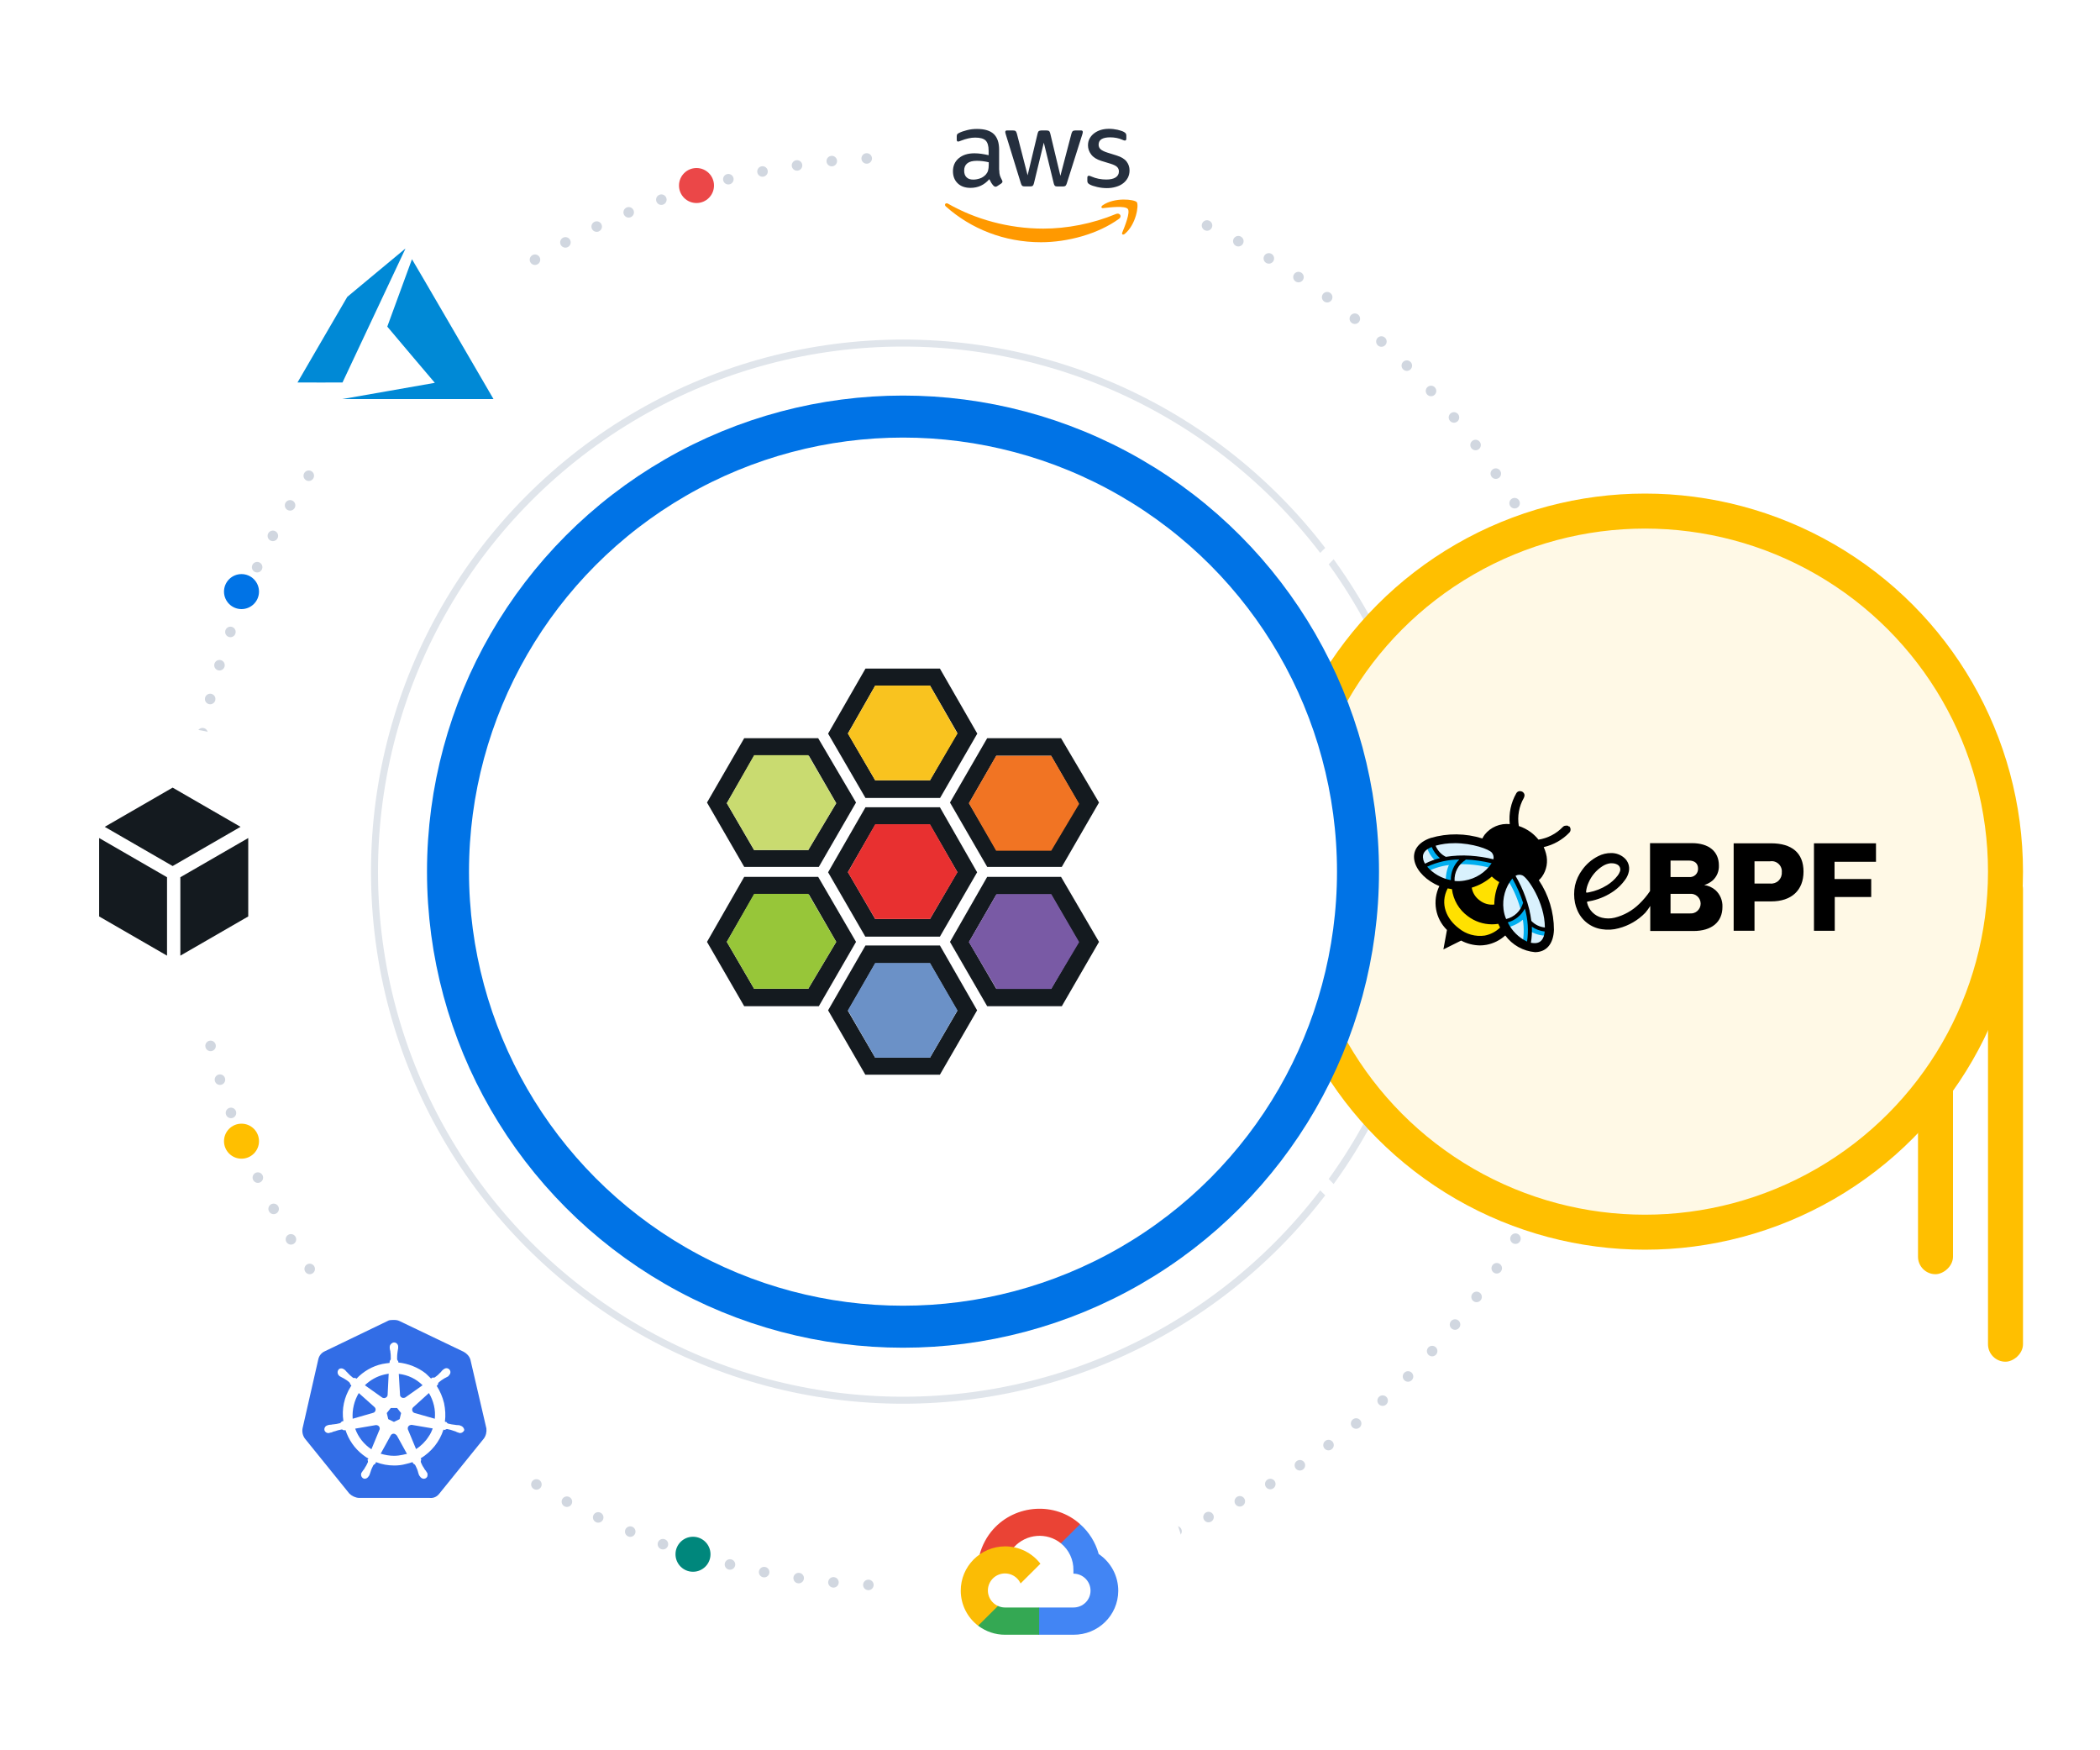 <svg width="600" height="500" viewBox="0 0 600 500" fill="none" xmlns="http://www.w3.org/2000/svg">
<circle cx="258" cy="249" r="151" stroke="#E0E5EB" stroke-width="2"/>
<circle cx="470" cy="249" r="128" stroke="white" stroke-width="4"/>
<rect x="578" y="249" width="140" height="10" rx="5" transform="rotate(90 578 249)" fill="#FFBF00"/>
<rect x="558" y="249" width="115" height="10" rx="5" transform="rotate(90 558 249)" fill="#FFBF00"/>
<circle cx="258" cy="249" r="204" stroke="#D1D7E0" stroke-width="3" stroke-linecap="round" stroke-linejoin="round" stroke-dasharray="0.01 10"/>
<circle cx="258" cy="249" r="180" stroke="white" stroke-width="4"/>
<circle cx="470" cy="249" r="103" fill="#FFF9E6" stroke="#FFBF00" stroke-width="10"/>
<path d="M490.11 254.259C489.209 253.49 488.107 252.994 486.934 252.829C487.828 252.558 488.656 252.103 489.364 251.494C489.95 250.952 490.41 250.289 490.712 249.55C491.014 248.811 491.15 248.015 491.111 247.218C491.111 243.244 488.252 240.859 483.409 240.859H471.437C471.437 240.859 471.437 243.498 471.437 245.103V254.545C470.546 255.878 469.513 257.109 468.356 258.217C466.407 260.13 463.985 261.491 461.338 262.159C460.143 262.446 458.897 262.446 457.701 262.159C456.671 261.91 455.73 261.38 454.982 260.628C454.233 259.876 453.707 258.932 453.462 257.899C453.367 257.629 453.462 257.597 453.684 257.534C453.906 257.47 454.542 257.391 454.97 257.28C457.177 256.768 459.263 255.834 461.115 254.53C462.345 253.662 463.418 252.592 464.291 251.366C464.833 250.659 465.207 249.839 465.387 248.966C465.542 248.239 465.494 247.483 465.247 246.782C465 246.081 464.565 245.462 463.989 244.992C462.98 244.144 461.703 243.682 460.385 243.689C459.064 243.67 457.76 243.982 456.59 244.595C454.788 245.506 453.235 246.843 452.064 248.489C451.074 249.819 450.371 251.34 450 252.956C449.667 254.603 449.667 256.3 450 257.947C450.133 258.59 450.33 259.219 450.588 259.823C451.167 261.309 452.132 262.613 453.382 263.602C454.633 264.591 456.123 265.229 457.701 265.45C459.29 265.706 460.916 265.614 462.465 265.18C465.365 264.432 468.003 262.898 470.087 260.745C470.606 260.135 471.079 259.487 471.5 258.806V261.619C471.5 263.717 471.5 265.959 471.5 265.959H483.838C489.062 265.959 492.127 263.399 492.127 259.076C492.165 258.174 492.005 257.275 491.656 256.442C491.307 255.609 490.78 254.864 490.11 254.259ZM453.176 254.625C453.273 253.79 453.498 252.975 453.843 252.209C454.666 250.247 456.068 248.584 457.86 247.44C458.523 247.01 459.27 246.728 460.052 246.614H460.623C461.12 246.617 461.61 246.736 462.052 246.963C462.417 247.142 462.7 247.455 462.842 247.836C462.984 248.218 462.974 248.639 462.814 249.014C462.665 249.414 462.456 249.789 462.195 250.126C461.353 251.22 460.32 252.152 459.146 252.876C457.581 253.859 455.848 254.544 454.033 254.895L453.478 254.991C453.208 254.991 453.144 254.991 453.176 254.673V254.625ZM477.296 245.835H482.52C484.235 245.835 485.156 246.677 485.156 248.14C485.17 248.474 485.111 248.807 484.984 249.116C484.857 249.425 484.665 249.703 484.42 249.931C484.176 250.159 483.885 250.331 483.568 250.436C483.251 250.541 482.916 250.577 482.584 250.54H477.296V245.835ZM482.822 260.936H477.296V255.34H482.79C483.182 255.298 483.579 255.34 483.954 255.461C484.329 255.583 484.674 255.782 484.967 256.046C485.261 256.309 485.495 256.632 485.655 256.993C485.816 257.353 485.899 257.743 485.899 258.138C485.899 258.533 485.816 258.923 485.655 259.283C485.495 259.644 485.261 259.966 484.967 260.23C484.674 260.494 484.329 260.693 483.954 260.815C483.579 260.936 483.182 260.977 482.79 260.936H482.822Z" fill="black"/>
<path d="M506.05 240.908H495.332C495.332 240.908 495.332 243.579 495.332 245.2V261.445C495.332 263.21 495.332 265.896 495.332 265.896H501.287V257.503H506.05C511.862 257.503 515.292 254.324 515.292 248.983C515.292 243.642 511.925 240.908 506.05 240.908ZM505.749 252.401H501.287V246.043H505.749C506.188 245.974 506.638 246.008 507.062 246.141C507.487 246.274 507.875 246.504 508.197 246.811C508.519 247.118 508.767 247.495 508.92 247.913C509.074 248.331 509.13 248.779 509.083 249.222C509.109 249.66 509.039 250.098 508.878 250.506C508.717 250.914 508.469 251.282 508.152 251.585C507.835 251.888 507.455 252.117 507.04 252.258C506.625 252.399 506.184 252.448 505.749 252.401Z" fill="black"/>
<path d="M530.98 246.186H535.998V240.908H518.277V265.896H524.216V256.247H534.633V251.113H524.153V246.186H530.98Z" fill="black"/>
<path d="M430.016 265.407C428.882 263.334 428.272 261.014 428.239 258.651C428.206 256.288 428.75 253.952 429.825 251.848L428.348 249.797L425.967 248.971C424.252 250.597 422.167 251.779 419.892 252.413C417.617 253.048 415.221 253.116 412.914 252.611C410.755 258.174 410.691 261.401 415.582 266.917C422.203 270.017 425.268 269.031 430.016 265.407Z" fill="#FFE100"/>
<path d="M427.207 242.796C425.619 240.794 416.314 238.028 409.089 240.539C399.641 243.718 409.28 254.48 418.728 252.715C424.746 251.587 429.922 246.246 427.207 242.796Z" fill="#D9F1FD"/>
<path d="M416.655 245.154L416.258 244.455C415.898 244.665 415.572 244.927 415.289 245.234C414.352 245.313 413.419 245.44 412.495 245.615V245.457C411.688 245.015 410.979 244.414 410.411 243.69C409.843 242.966 409.428 242.134 409.192 241.244L408.382 241.451L407.556 241.673C408.043 243.399 409.013 244.949 410.351 246.14C408.825 246.586 407.359 247.216 405.984 248.016L406.842 249.494C409.035 248.23 411.46 247.42 413.971 247.11C413.176 248.916 412.911 250.912 413.209 252.864L414.892 252.673C414.527 250.672 414.942 248.607 416.052 246.903C419.445 246.731 422.844 247.106 426.119 248.016L426.627 246.426C423.371 245.499 419.991 245.081 416.607 245.186L416.655 245.154Z" fill="#00AEEF"/>
<path d="M435.401 248.922C437.767 249.876 442.96 258.062 442.658 265.692C442.277 275.659 429.256 269.443 428.288 259.874C427.668 253.77 431.32 247.285 435.401 248.922Z" fill="#D9F1FD"/>
<path d="M442.06 267.438V265.754C441.14 265.777 440.225 265.613 439.371 265.272C438.517 264.93 437.741 264.418 437.09 263.767L436.947 263.862C436.865 262.922 436.727 261.988 436.534 261.064C436.739 260.703 436.899 260.319 437.011 259.92L436.233 259.729C435.378 256.452 434.023 253.326 432.215 250.462L430.802 251.4C432.595 254.292 433.914 257.453 434.708 260.762C433.386 262.307 431.522 263.286 429.5 263.496L429.786 265.086C431.748 264.831 433.595 264.014 435.105 262.733C435.505 265.233 435.414 267.787 434.835 270.252L436.423 270.665C436.808 269.105 436.999 267.504 436.995 265.897C438.475 266.824 440.187 267.315 441.933 267.311L442.06 267.438Z" fill="#00AEEF"/>
<path d="M448.302 236.139C448.184 236.023 448.044 235.931 447.889 235.869C447.728 235.831 447.559 235.831 447.397 235.869C447.229 235.87 447.062 235.902 446.905 235.965C446.754 236.03 446.618 236.128 446.508 236.251C444.65 238.179 442.213 239.446 439.569 239.859C438.938 239.073 438.213 238.369 437.409 237.761C436.358 236.983 435.189 236.377 433.948 235.965C433.486 233.197 433.996 230.354 435.393 227.921C435.467 227.77 435.52 227.61 435.552 227.445C435.584 227.282 435.584 227.114 435.552 226.952C435.514 226.788 435.437 226.635 435.329 226.507C435.23 226.367 435.099 226.253 434.948 226.173C434.801 226.092 434.639 226.043 434.472 226.03C434.31 225.99 434.141 225.99 433.98 226.03C433.818 226.072 433.666 226.148 433.535 226.252C433.404 226.356 433.296 226.486 433.217 226.634C431.692 229.296 431.042 232.371 431.36 235.424C430.01 235.283 428.646 235.484 427.395 236.009C426.143 236.534 425.044 237.366 424.198 238.428C423.946 238.775 423.723 239.142 423.531 239.525C418.727 238.012 413.581 237.962 408.748 239.382C405.112 240.622 403.397 243.165 404.191 246.185C404.905 248.951 407.684 251.669 411.241 253.132C410.245 255.184 409.919 257.498 410.309 259.746C410.7 261.994 411.787 264.062 413.416 265.658L412.4 271.221L417.466 268.694C419.124 269.579 420.97 270.053 422.848 270.077C423.477 270.074 424.104 270.016 424.722 269.902C426.718 269.525 428.571 268.6 430.073 267.231C431.07 268.581 432.341 269.704 433.802 270.526C435.264 271.348 436.883 271.85 438.553 272H438.743C441.919 271.905 443.84 269.552 443.983 265.642C443.985 260.586 442.481 255.644 439.664 251.447C439.979 251.162 440.266 250.848 440.522 250.509C441.209 249.555 441.673 248.458 441.88 247.299C442.086 246.141 442.029 244.95 441.713 243.817C441.55 243.19 441.332 242.578 441.062 241.989C443.853 241.357 446.398 239.92 448.382 237.856C448.498 237.736 448.589 237.594 448.649 237.439C448.709 237.283 448.737 237.117 448.731 236.95C448.731 236.781 448.697 236.614 448.631 236.459C448.566 236.303 448.47 236.162 448.35 236.044L448.302 236.139ZM432.106 250.954C433.362 253.159 434.389 255.486 435.17 257.901C434.849 259.036 434.231 260.064 433.379 260.88C432.528 261.696 431.474 262.27 430.327 262.542C429.946 261.656 429.695 260.719 429.581 259.76C429.383 258.198 429.505 256.611 429.939 255.097C430.373 253.583 431.11 252.174 432.106 250.954ZM428.343 252.035C427.425 254.029 426.949 256.198 426.945 258.393C425.452 258.571 423.95 258.148 422.769 257.217C422.169 256.791 421.659 256.25 421.269 255.625C420.879 255 420.617 254.304 420.498 253.577C422.615 252.942 424.57 251.858 426.231 250.398C426.871 251.007 427.58 251.541 428.343 251.987V252.035ZM418.688 245.534C421.215 245.642 423.726 245.999 426.183 246.599C425.304 247.905 424.167 249.017 422.843 249.867C421.518 250.717 420.034 251.287 418.482 251.542C417.529 251.72 416.556 251.762 415.592 251.669C415.524 250.471 415.783 249.277 416.343 248.215C416.902 247.154 417.741 246.265 418.768 245.645L418.688 245.534ZM415.512 240.86C420.705 240.86 425.484 242.593 426.262 243.594C426.471 243.855 426.617 244.159 426.691 244.485C426.77 244.808 426.77 245.146 426.691 245.47C424.528 244.941 422.323 244.6 420.101 244.453C417.763 244.296 415.414 244.403 413.099 244.771C411.77 244.103 410.731 242.972 410.177 241.592C411.923 241.1 413.73 240.86 415.544 240.876L415.512 240.86ZM406.652 245.502C406.239 243.912 407.065 242.752 409.066 241.957C409.578 243.193 410.385 244.285 411.416 245.136C409.934 245.496 408.501 246.029 407.144 246.726C406.928 246.369 406.763 245.984 406.652 245.581V245.502ZM407.795 247.568C410.664 246.244 413.783 245.55 416.942 245.534C416.155 246.297 415.534 247.215 415.118 248.23C414.703 249.245 414.502 250.335 414.528 251.431C411.9 250.937 409.514 249.578 407.748 247.568H407.795ZM424.23 267.263C422.915 267.454 421.574 267.367 420.294 267.009C419.014 266.65 417.824 266.028 416.799 265.181C413.385 262.622 411.289 258.25 413.623 253.784C414.02 253.879 414.433 253.943 414.846 254.006C415.032 255.533 415.53 257.005 416.308 258.332C417.087 259.658 418.129 260.81 419.371 261.716C421.362 263.23 423.793 264.051 426.294 264.052C426.89 264.052 427.485 264.004 428.073 263.909C428.231 264.275 428.406 264.624 428.597 264.974C427.391 266.15 425.867 266.946 424.214 267.263H424.23ZM436.298 268.98C433.892 267.831 431.949 265.897 430.788 263.496C431.828 263.206 432.798 262.707 433.639 262.029C434.48 261.352 435.174 260.509 435.679 259.554C436.558 262.637 436.769 265.872 436.298 269.043V268.98ZM438.616 269.425C438.206 269.428 437.796 269.391 437.394 269.314C437.658 267.803 437.748 266.267 437.663 264.736C438.764 265.481 440.027 265.95 441.347 266.103C441.141 268.249 440.22 269.377 438.616 269.425ZM441.395 264.958C439.918 264.815 438.542 264.144 437.521 263.067C437.223 260.731 436.658 258.438 435.837 256.232C435.08 254.136 434.134 252.115 433.011 250.191C433.299 250.021 433.622 249.92 433.955 249.895C434.288 249.87 434.623 249.923 434.932 250.048C436.52 250.684 441.379 257.853 441.395 264.958Z" fill="black"/>
<circle cx="258" cy="249" r="130" fill="white" stroke="#0073E6" stroke-width="12"/>
<path d="M268.55 230.614H247.279L236.598 249.187L247.23 267.569H268.546L279.179 249.187L268.55 230.614ZM265.712 262.529H250.058L242.263 249.137L250.064 235.605H265.719L273.52 249.137L265.712 262.529Z" fill="#141A1F"/>
<path d="M242.258 249.182L250.059 262.528H265.714L273.564 249.182L265.714 235.463H250.059L242.258 249.182Z" fill="#E83030"/>
<path d="M268.55 270.095H247.279L236.598 288.618L247.23 307H268.546L279.179 288.618L268.55 270.095ZM265.712 302.151H250.058L242.263 288.759L250.064 275.226H265.719L273.52 288.759L265.712 302.151Z" fill="#141A1F"/>
<path d="M242.258 288.613L250.059 302.146H265.714L273.564 288.613L265.714 275.08H250.059L242.258 288.613Z" fill="#6B91C7"/>
<path d="M268.55 191H247.279L236.598 209.572L247.279 227.955H268.595L279.228 209.572L268.55 191ZM265.712 222.915H250.058L242.263 209.523L250.064 195.853H265.719L273.52 209.386L265.712 222.915Z" fill="#141A1F"/>
<path d="M242.258 209.571L250.059 222.917H265.714L273.564 209.571L265.714 195.852H250.059L242.258 209.571Z" fill="#F9C31F"/>
<path d="M303.155 250.493H282.054L271.422 269.066L282.054 287.448H303.371L314.003 269.066L303.155 250.493ZM300.318 282.487H284.663L276.862 269.095L284.663 255.562H300.318L308.119 269.095L300.318 282.487Z" fill="#141A1F"/>
<path d="M276.824 269.126L284.738 282.518H300.349L308.34 269.126L300.349 255.406H284.738L276.824 269.126Z" fill="#795AA5"/>
<path d="M303.155 210.876H282.054L271.422 229.258L282.054 247.641H303.371L314.003 229.258L303.155 210.876ZM300.318 242.837H284.663L276.862 229.445L284.663 215.912H300.318L308.119 229.445L300.318 242.837Z" fill="#141A1F"/>
<path d="M276.824 229.456L284.612 243.028H300.35L308.34 229.637L300.35 215.917L284.612 215.917L276.824 229.456Z" fill="#F17423"/>
<path d="M233.766 250.493H212.632L202 269.066L212.632 287.448H233.949L244.581 269.066L233.766 250.493ZM230.929 282.457H215.463L207.662 269.066L215.463 255.533H231.118L238.919 269.066L230.929 282.457Z" fill="#141A1F"/>
<path d="M207.664 269.06L215.465 282.452H230.931L238.921 269.06L230.931 255.341H215.465L207.664 269.06Z" fill="#97C639"/>
<path d="M233.766 210.876H212.632L202 229.258L212.632 247.641H233.949L244.581 229.258L233.766 210.876ZM230.929 242.84H215.463L207.662 229.448L215.463 215.916H231.118L238.919 229.448L230.929 242.84Z" fill="#141A1F"/>
<path d="M207.664 229.443L215.465 242.835H230.931L238.921 229.443L230.931 215.724H215.465L207.664 229.443Z" fill="#C9DB70"/>
<g filter="url(#filter0_d_3200_10047)">
<circle cx="297" cy="49" r="42" fill="white"/>
</g>
<path d="M285.499 48.567C285.499 49.234 285.572 49.774 285.7 50.171C285.847 50.567 286.03 51 286.286 51.468C286.377 51.612 286.414 51.757 286.414 51.883C286.414 52.063 286.304 52.243 286.066 52.423L284.914 53.18C284.749 53.288 284.585 53.342 284.438 53.342C284.255 53.342 284.072 53.252 283.889 53.09C283.633 52.82 283.414 52.532 283.231 52.243C283.048 51.937 282.865 51.594 282.664 51.18C281.237 52.838 279.444 53.667 277.286 53.667C275.749 53.667 274.523 53.234 273.627 52.369C272.731 51.504 272.273 50.351 272.273 48.909C272.273 47.378 272.822 46.134 273.938 45.197C275.054 44.26 276.536 43.792 278.42 43.792C279.042 43.792 279.682 43.846 280.359 43.936C281.036 44.026 281.731 44.17 282.463 44.332V43.017C282.463 41.647 282.17 40.692 281.603 40.134C281.017 39.575 280.03 39.305 278.621 39.305C277.981 39.305 277.322 39.377 276.645 39.539C275.969 39.701 275.31 39.899 274.67 40.152C274.377 40.278 274.158 40.35 274.03 40.386C273.901 40.422 273.81 40.44 273.737 40.44C273.481 40.44 273.353 40.26 273.353 39.881V38.998C273.353 38.71 273.389 38.494 273.481 38.368C273.572 38.241 273.737 38.115 273.993 37.989C274.633 37.665 275.402 37.395 276.298 37.178C277.194 36.944 278.145 36.836 279.152 36.836C281.328 36.836 282.92 37.322 283.944 38.295C284.95 39.269 285.463 40.746 285.463 42.728V48.567H285.499ZM278.072 51.306C278.676 51.306 279.298 51.198 279.956 50.982C280.615 50.766 281.2 50.369 281.694 49.828C281.987 49.486 282.206 49.108 282.316 48.675C282.426 48.243 282.499 47.72 282.499 47.107V46.351C281.969 46.224 281.402 46.116 280.816 46.044C280.231 45.972 279.664 45.936 279.097 45.936C277.871 45.936 276.975 46.17 276.371 46.657C275.767 47.144 275.475 47.828 275.475 48.729C275.475 49.576 275.694 50.207 276.152 50.639C276.591 51.09 277.231 51.306 278.072 51.306ZM292.761 53.252C292.432 53.252 292.213 53.198 292.066 53.072C291.92 52.964 291.792 52.712 291.682 52.369L287.383 38.44C287.274 38.079 287.219 37.845 287.219 37.719C287.219 37.431 287.365 37.268 287.658 37.268H289.45C289.798 37.268 290.036 37.322 290.164 37.449C290.31 37.557 290.42 37.809 290.53 38.151L293.603 50.081L296.457 38.151C296.548 37.791 296.658 37.557 296.804 37.449C296.95 37.34 297.207 37.268 297.536 37.268H298.999C299.347 37.268 299.585 37.322 299.731 37.449C299.877 37.557 300.005 37.809 300.079 38.151L302.969 50.225L306.133 38.151C306.243 37.791 306.371 37.557 306.499 37.449C306.646 37.34 306.883 37.268 307.213 37.268H308.914C309.207 37.268 309.371 37.413 309.371 37.719C309.371 37.809 309.353 37.899 309.335 38.007C309.316 38.115 309.28 38.259 309.207 38.458L304.798 52.387C304.688 52.748 304.56 52.982 304.414 53.09C304.268 53.198 304.03 53.27 303.719 53.27H302.146C301.798 53.27 301.56 53.216 301.414 53.09C301.268 52.964 301.14 52.73 301.066 52.369L298.231 40.746L295.414 52.351C295.322 52.712 295.213 52.946 295.066 53.072C294.92 53.198 294.664 53.252 294.335 53.252H292.761ZM316.268 53.739C315.316 53.739 314.365 53.631 313.451 53.414C312.536 53.198 311.823 52.964 311.347 52.694C311.054 52.532 310.853 52.351 310.78 52.189C310.707 52.027 310.67 51.847 310.67 51.685V50.766C310.67 50.387 310.816 50.207 311.091 50.207C311.201 50.207 311.31 50.225 311.42 50.261C311.53 50.297 311.694 50.369 311.877 50.441C312.499 50.712 313.176 50.928 313.89 51.072C314.621 51.216 315.335 51.288 316.066 51.288C317.219 51.288 318.115 51.09 318.737 50.693C319.359 50.297 319.688 49.72 319.688 48.981C319.688 48.477 319.524 48.062 319.195 47.72C318.865 47.378 318.243 47.071 317.347 46.783L314.694 45.972C313.359 45.558 312.371 44.945 311.768 44.134C311.164 43.341 310.853 42.458 310.853 41.521C310.853 40.764 311.018 40.097 311.347 39.521C311.676 38.944 312.115 38.44 312.664 38.043C313.213 37.629 313.835 37.322 314.566 37.106C315.298 36.89 316.066 36.8 316.871 36.8C317.274 36.8 317.695 36.818 318.097 36.872C318.518 36.926 318.902 36.998 319.286 37.07C319.652 37.16 319.999 37.25 320.329 37.358C320.658 37.467 320.914 37.575 321.097 37.683C321.353 37.827 321.536 37.971 321.646 38.133C321.756 38.278 321.81 38.476 321.81 38.728V39.575C321.81 39.953 321.664 40.152 321.39 40.152C321.243 40.152 321.006 40.08 320.695 39.935C319.652 39.467 318.481 39.233 317.182 39.233C316.14 39.233 315.316 39.395 314.749 39.737C314.182 40.08 313.89 40.602 313.89 41.341C313.89 41.846 314.073 42.278 314.438 42.62C314.804 42.963 315.481 43.305 316.451 43.611L319.048 44.422C320.365 44.837 321.316 45.413 321.884 46.152C322.451 46.891 322.725 47.738 322.725 48.675C322.725 49.45 322.56 50.153 322.249 50.766C321.92 51.378 321.481 51.919 320.914 52.351C320.347 52.802 319.67 53.126 318.884 53.361C318.06 53.613 317.201 53.739 316.268 53.739Z" fill="#252F3E"/>
<path fill-rule="evenodd" clip-rule="evenodd" d="M319.726 62.496C313.707 66.876 304.963 69.2 297.445 69.2C286.908 69.2 277.414 65.362 270.244 58.983C269.677 58.478 270.189 57.793 270.866 58.19C278.622 62.623 288.189 65.308 298.085 65.308C304.762 65.308 312.098 63.938 318.848 61.127C319.854 60.676 320.714 61.776 319.726 62.496Z" fill="#FF9900"/>
<path fill-rule="evenodd" clip-rule="evenodd" d="M322.231 59.689C321.462 58.716 317.145 59.221 315.188 59.455C314.602 59.527 314.511 59.023 315.041 58.644C318.48 56.266 324.133 56.95 324.791 57.743C325.45 58.554 324.609 64.122 321.389 66.789C320.895 67.204 320.42 66.988 320.639 66.447C321.371 64.663 322.999 60.644 322.231 59.689Z" fill="#FF9900"/>
<g filter="url(#filter1_d_3200_10047)">
<circle cx="297" cy="449" r="42" fill="white"/>
</g>
<path d="M304.431 440.939L308.343 437.046L308.603 435.407C301.475 428.957 290.144 429.689 283.718 436.933C281.933 438.946 280.608 441.454 279.902 444.045L281.303 443.848L289.127 442.564L289.731 441.95C293.211 438.146 299.095 437.635 303.113 440.871L304.431 440.939Z" fill="#EA4335"/>
<path d="M313.912 443.928C313.013 440.633 311.167 437.671 308.6 435.405L303.11 440.869C305.428 442.754 306.749 445.593 306.692 448.572V449.542C309.391 449.542 311.579 451.718 311.579 454.404C311.579 457.089 309.391 459.212 306.692 459.212H296.906L295.945 460.25V466.082L296.906 466.997H306.692C313.712 467.051 319.446 461.488 319.501 454.503C319.534 450.269 317.436 446.3 313.912 443.928Z" fill="#4285F4"/>
<path d="M287.133 466.995H296.905V459.21H287.133C286.437 459.21 285.763 459.061 285.129 458.773L283.743 459.197L279.804 463.089L279.461 464.414C281.67 466.074 284.365 467.007 287.133 466.995Z" fill="#34A853"/>
<path d="M287.133 441.747C280.114 441.789 274.458 447.485 274.5 454.469C274.524 458.37 276.354 462.041 279.461 464.419L285.13 458.778C282.67 457.673 281.577 454.793 282.689 452.345C283.8 449.898 286.694 448.811 289.153 449.916C290.237 450.403 291.104 451.267 291.594 452.345L297.262 446.705C294.851 443.567 291.103 441.733 287.133 441.747Z" fill="#FBBC05"/>
<g filter="url(#filter2_d_3200_10047)">
<circle cx="113" cy="95" r="42" fill="white"/>
</g>
<path d="M110.907 111.704C118.102 110.444 124.044 109.401 124.112 109.387L124.236 109.361L117.444 101.351C113.708 96.946 110.651 93.324 110.651 93.303C110.651 93.264 117.665 74.117 117.705 74.048C117.718 74.026 122.491 82.195 129.275 93.852C135.626 104.765 140.863 113.762 140.912 113.847L141 114L119.413 113.997L97.826 113.994L110.907 111.704ZM85 109.261C85 109.25 88.201 103.742 92.112 97.021L99.225 84.802L107.514 77.906C112.072 74.114 115.815 71.006 115.83 71C115.845 70.995 115.785 71.144 115.696 71.333C115.608 71.521 111.558 80.133 106.696 90.471L97.856 109.266L91.428 109.274C87.893 109.278 85 109.272 85 109.261Z" fill="#0089D6"/>
<g filter="url(#filter3_d_3200_10047)">
<circle cx="50" cy="249" r="42" fill="white"/>
</g>
<path fill-rule="evenodd" clip-rule="evenodd" d="M49.325 225L68.724 236.2L49.325 247.4L29.926 236.2L49.325 225ZM51.528 250.6L70.927 239.4V261.8L51.528 273L51.528 250.6ZM28.324 239.4L47.723 250.6L47.723 273L28.324 261.8L28.324 239.4Z" fill="#141A1F"/>
<g filter="url(#filter4_d_3200_10047)">
<circle cx="113" cy="403" r="42" fill="white"/>
</g>
<path d="M134.395 388.382C134.095 387.419 133.373 386.637 132.47 386.156L114.119 377.371C113.637 377.13 113.096 377.07 112.615 377.07C112.133 377.07 111.592 377.07 111.11 377.191L92.759 386.035C91.857 386.457 91.195 387.239 90.954 388.262L86.441 408.057C86.261 409.08 86.502 410.103 87.103 410.945L99.799 426.649C100.521 427.371 101.544 427.852 102.566 427.912H122.783C123.866 428.033 124.889 427.551 125.551 426.649L138.246 410.945C138.848 410.103 139.089 409.08 138.968 408.057L134.395 388.382Z" fill="#326DE6"/>
<path d="M131.569 407.274C131.509 407.274 131.448 407.274 131.448 407.214C131.448 407.154 131.328 407.154 131.208 407.154C130.967 407.094 130.726 407.094 130.486 407.094C130.365 407.094 130.245 407.094 130.125 407.033H130.065C129.403 406.973 128.681 406.853 128.019 406.672C127.838 406.612 127.658 406.432 127.598 406.251C127.658 406.251 127.598 406.251 127.598 406.251L127.116 406.131C127.357 404.386 127.237 402.581 126.876 400.836C126.454 399.091 125.732 397.406 124.77 395.902L125.131 395.541V395.481C125.131 395.301 125.191 395.06 125.311 394.94C125.853 394.458 126.394 394.097 126.996 393.736C127.116 393.676 127.237 393.616 127.357 393.556C127.598 393.435 127.778 393.315 128.019 393.195C128.079 393.135 128.139 393.135 128.199 393.074C128.26 393.014 128.199 393.014 128.199 392.954C128.741 392.533 128.861 391.811 128.44 391.269C128.26 391.029 127.899 390.848 127.598 390.848C127.297 390.848 126.996 390.968 126.755 391.149L126.695 391.209C126.635 391.269 126.575 391.329 126.515 391.329C126.334 391.51 126.154 391.69 126.033 391.871C125.973 391.991 125.853 392.051 125.793 392.112C125.371 392.593 124.83 393.074 124.288 393.435C124.168 393.496 124.048 393.556 123.927 393.556C123.867 393.556 123.747 393.556 123.687 393.496H123.627L123.145 393.796C122.664 393.315 122.122 392.834 121.641 392.352C119.415 390.607 116.647 389.524 113.819 389.224L113.759 388.742V388.802C113.579 388.682 113.518 388.502 113.458 388.321C113.458 387.659 113.458 386.997 113.579 386.275V386.215C113.579 386.095 113.639 385.975 113.639 385.854C113.699 385.614 113.699 385.373 113.759 385.132V384.771C113.819 384.169 113.338 383.568 112.736 383.508C112.375 383.447 112.014 383.628 111.713 383.929C111.473 384.169 111.352 384.47 111.352 384.771V385.072C111.352 385.313 111.412 385.553 111.473 385.794C111.533 385.914 111.533 386.035 111.533 386.155V386.215C111.653 386.877 111.653 387.539 111.653 388.261C111.593 388.441 111.533 388.622 111.352 388.742V388.863L111.292 389.344C110.63 389.404 109.968 389.524 109.246 389.645C106.419 390.246 103.831 391.751 101.846 393.857L101.485 393.616H101.425C101.364 393.616 101.304 393.676 101.184 393.676C101.064 393.676 100.943 393.616 100.823 393.556C100.281 393.135 99.74 392.653 99.319 392.172C99.258 392.051 99.138 391.991 99.078 391.931C98.897 391.751 98.777 391.57 98.597 391.39C98.537 391.329 98.476 391.329 98.416 391.269C98.356 391.209 98.356 391.209 98.356 391.209C98.115 391.029 97.814 390.908 97.514 390.908C97.153 390.908 96.852 391.029 96.671 391.329C96.31 391.871 96.431 392.593 96.912 393.014C96.972 393.014 96.972 393.074 96.972 393.074C96.972 393.074 97.092 393.195 97.153 393.195C97.333 393.315 97.574 393.435 97.814 393.556C97.935 393.616 98.055 393.676 98.175 393.736C98.777 394.097 99.379 394.458 99.86 394.94C99.981 395.06 100.101 395.301 100.041 395.481V395.421L100.402 395.782C100.342 395.902 100.281 395.962 100.221 396.083C98.356 399.031 97.574 402.521 98.115 405.95L97.634 406.071C97.634 406.131 97.574 406.131 97.574 406.131C97.514 406.311 97.333 406.432 97.153 406.552C96.491 406.733 95.829 406.853 95.107 406.913C94.987 406.913 94.866 406.913 94.746 406.973C94.505 406.973 94.264 407.033 94.024 407.033C93.964 407.033 93.903 407.094 93.783 407.094C93.723 407.094 93.723 407.094 93.663 407.154C93.001 407.274 92.58 407.876 92.7 408.538C92.82 409.079 93.362 409.44 93.903 409.38C94.024 409.38 94.084 409.38 94.204 409.32C94.264 409.32 94.264 409.32 94.264 409.26C94.264 409.199 94.445 409.26 94.505 409.26C94.746 409.199 94.987 409.079 95.167 409.019C95.287 408.959 95.408 408.899 95.528 408.899H95.588C96.25 408.658 96.852 408.477 97.574 408.357H97.634C97.814 408.357 97.995 408.417 98.115 408.538C98.175 408.538 98.175 408.598 98.175 408.598L98.717 408.538C99.62 411.305 101.304 413.772 103.651 415.577C104.192 415.998 104.674 416.359 105.275 416.66L104.974 417.081C104.974 417.142 105.035 417.142 105.035 417.142C105.155 417.322 105.155 417.563 105.095 417.743C104.854 418.345 104.493 418.947 104.132 419.488V419.548C104.072 419.669 104.012 419.729 103.891 419.849C103.771 419.969 103.651 420.21 103.47 420.451C103.41 420.511 103.41 420.571 103.35 420.631C103.35 420.631 103.35 420.692 103.29 420.692C102.989 421.293 103.23 422.015 103.771 422.316C103.891 422.376 104.072 422.436 104.192 422.436C104.674 422.436 105.095 422.136 105.335 421.714C105.335 421.714 105.335 421.654 105.396 421.654C105.396 421.594 105.456 421.534 105.516 421.474C105.576 421.233 105.696 421.053 105.757 420.812L105.877 420.451C106.057 419.789 106.358 419.187 106.659 418.586C106.78 418.405 106.96 418.285 107.141 418.225C107.201 418.225 107.201 418.225 107.201 418.164L107.441 417.683C109.126 418.345 110.871 418.646 112.676 418.646C113.759 418.646 114.842 418.525 115.925 418.225C116.587 418.104 117.249 417.864 117.85 417.683L118.091 418.104C118.151 418.104 118.151 418.104 118.151 418.164C118.332 418.225 118.512 418.345 118.633 418.525C118.933 419.127 119.234 419.729 119.415 420.391V420.451L119.535 420.812C119.595 421.053 119.655 421.293 119.776 421.474C119.836 421.534 119.836 421.594 119.896 421.654C119.896 421.654 119.896 421.714 119.956 421.714C120.197 422.136 120.618 422.436 121.1 422.436C121.28 422.436 121.4 422.376 121.581 422.316C121.822 422.196 122.062 421.955 122.122 421.654C122.183 421.353 122.183 421.053 122.062 420.752C122.062 420.692 122.002 420.692 122.002 420.692C122.002 420.631 121.942 420.571 121.882 420.511C121.761 420.27 121.641 420.09 121.461 419.909C121.4 419.789 121.34 419.729 121.22 419.608V419.488C120.799 418.947 120.498 418.345 120.257 417.743C120.197 417.563 120.197 417.322 120.317 417.142C120.317 417.081 120.378 417.081 120.378 417.081L120.197 416.6C123.266 414.735 125.612 411.847 126.695 408.417L127.177 408.477C127.237 408.477 127.237 408.417 127.237 408.417C127.357 408.297 127.538 408.237 127.718 408.237H127.778C128.44 408.357 129.102 408.538 129.704 408.778H129.764C129.884 408.838 130.004 408.899 130.125 408.899C130.365 409.019 130.546 409.139 130.787 409.199C130.847 409.199 130.907 409.26 131.027 409.26C131.087 409.26 131.087 409.26 131.148 409.32C131.268 409.38 131.328 409.38 131.448 409.38C131.99 409.38 132.471 409.019 132.652 408.538C132.592 407.876 132.11 407.394 131.569 407.274ZM114.18 405.409L112.556 406.191L110.931 405.409L110.51 403.664L111.653 402.22H113.458L114.601 403.664L114.18 405.409ZM123.988 401.498C124.288 402.761 124.349 404.025 124.228 405.288L118.512 403.664C117.971 403.544 117.67 403.002 117.79 402.461C117.85 402.28 117.911 402.16 118.031 402.039L122.544 397.948C123.205 399.031 123.687 400.234 123.988 401.498ZM120.739 395.722L115.805 399.211C115.384 399.452 114.782 399.392 114.481 398.971C114.361 398.85 114.301 398.73 114.301 398.55L113.94 392.473C116.587 392.774 118.933 393.917 120.739 395.722ZM109.848 392.653L111.051 392.413L110.751 398.429C110.751 398.971 110.269 399.392 109.728 399.392C109.547 399.392 109.427 399.332 109.246 399.272L104.252 395.722C105.817 394.218 107.742 393.135 109.848 392.653ZM102.508 397.948L106.96 401.919C107.381 402.28 107.441 402.882 107.08 403.303C106.96 403.483 106.84 403.544 106.599 403.604L100.763 405.288C100.582 402.761 101.184 400.174 102.508 397.948ZM101.485 408.116L107.441 407.094C107.923 407.094 108.404 407.394 108.464 407.876C108.524 408.056 108.524 408.297 108.404 408.477L106.118 414.013C104.012 412.629 102.327 410.523 101.485 408.116ZM115.143 415.577C114.301 415.758 113.458 415.878 112.556 415.878C111.292 415.878 109.968 415.637 108.765 415.276L111.713 409.921C112.014 409.56 112.495 409.44 112.917 409.681C113.097 409.801 113.218 409.921 113.398 410.102L116.286 415.337C115.925 415.397 115.564 415.457 115.143 415.577ZM122.483 410.343C121.581 411.787 120.317 413.05 118.873 413.953L116.527 408.297C116.406 407.816 116.647 407.334 117.068 407.154C117.249 407.094 117.429 407.033 117.61 407.033L123.627 408.056C123.326 408.899 122.965 409.681 122.483 410.343Z" fill="white"/>
<circle cx="199" cy="53" r="5" fill="#EB4748"/>
<circle cx="69" cy="169" r="5" fill="#0073E6"/>
<circle cx="69" cy="326" r="5" fill="#FFBF00"/>
<circle cx="198" cy="444" r="5" fill="#00877C"/>
<defs>
<filter id="filter0_d_3200_10047" x="247" y="0" width="100" height="100" filterUnits="userSpaceOnUse" color-interpolation-filters="sRGB">
<feFlood flood-opacity="0" result="BackgroundImageFix"/>
<feColorMatrix in="SourceAlpha" type="matrix" values="0 0 0 0 0 0 0 0 0 0 0 0 0 0 0 0 0 0 127 0" result="hardAlpha"/>
<feOffset dy="1"/>
<feGaussianBlur stdDeviation="4"/>
<feComposite in2="hardAlpha" operator="out"/>
<feColorMatrix type="matrix" values="0 0 0 0 0.078 0 0 0 0 0.102 0 0 0 0 0.122 0 0 0 0.2 0"/>
<feBlend mode="normal" in2="BackgroundImageFix" result="effect1_dropShadow_3200_10047"/>
<feBlend mode="normal" in="SourceGraphic" in2="effect1_dropShadow_3200_10047" result="shape"/>
</filter>
<filter id="filter1_d_3200_10047" x="247" y="400" width="100" height="100" filterUnits="userSpaceOnUse" color-interpolation-filters="sRGB">
<feFlood flood-opacity="0" result="BackgroundImageFix"/>
<feColorMatrix in="SourceAlpha" type="matrix" values="0 0 0 0 0 0 0 0 0 0 0 0 0 0 0 0 0 0 127 0" result="hardAlpha"/>
<feOffset dy="1"/>
<feGaussianBlur stdDeviation="4"/>
<feComposite in2="hardAlpha" operator="out"/>
<feColorMatrix type="matrix" values="0 0 0 0 0.078 0 0 0 0 0.102 0 0 0 0 0.122 0 0 0 0.2 0"/>
<feBlend mode="normal" in2="BackgroundImageFix" result="effect1_dropShadow_3200_10047"/>
<feBlend mode="normal" in="SourceGraphic" in2="effect1_dropShadow_3200_10047" result="shape"/>
</filter>
<filter id="filter2_d_3200_10047" x="63" y="46" width="100" height="100" filterUnits="userSpaceOnUse" color-interpolation-filters="sRGB">
<feFlood flood-opacity="0" result="BackgroundImageFix"/>
<feColorMatrix in="SourceAlpha" type="matrix" values="0 0 0 0 0 0 0 0 0 0 0 0 0 0 0 0 0 0 127 0" result="hardAlpha"/>
<feOffset dy="1"/>
<feGaussianBlur stdDeviation="4"/>
<feComposite in2="hardAlpha" operator="out"/>
<feColorMatrix type="matrix" values="0 0 0 0 0.078 0 0 0 0 0.102 0 0 0 0 0.122 0 0 0 0.2 0"/>
<feBlend mode="normal" in2="BackgroundImageFix" result="effect1_dropShadow_3200_10047"/>
<feBlend mode="normal" in="SourceGraphic" in2="effect1_dropShadow_3200_10047" result="shape"/>
</filter>
<filter id="filter3_d_3200_10047" x="0" y="200" width="100" height="100" filterUnits="userSpaceOnUse" color-interpolation-filters="sRGB">
<feFlood flood-opacity="0" result="BackgroundImageFix"/>
<feColorMatrix in="SourceAlpha" type="matrix" values="0 0 0 0 0 0 0 0 0 0 0 0 0 0 0 0 0 0 127 0" result="hardAlpha"/>
<feOffset dy="1"/>
<feGaussianBlur stdDeviation="4"/>
<feComposite in2="hardAlpha" operator="out"/>
<feColorMatrix type="matrix" values="0 0 0 0 0.078 0 0 0 0 0.102 0 0 0 0 0.122 0 0 0 0.2 0"/>
<feBlend mode="normal" in2="BackgroundImageFix" result="effect1_dropShadow_3200_10047"/>
<feBlend mode="normal" in="SourceGraphic" in2="effect1_dropShadow_3200_10047" result="shape"/>
</filter>
<filter id="filter4_d_3200_10047" x="63" y="354" width="100" height="100" filterUnits="userSpaceOnUse" color-interpolation-filters="sRGB">
<feFlood flood-opacity="0" result="BackgroundImageFix"/>
<feColorMatrix in="SourceAlpha" type="matrix" values="0 0 0 0 0 0 0 0 0 0 0 0 0 0 0 0 0 0 127 0" result="hardAlpha"/>
<feOffset dy="1"/>
<feGaussianBlur stdDeviation="4"/>
<feComposite in2="hardAlpha" operator="out"/>
<feColorMatrix type="matrix" values="0 0 0 0 0.078 0 0 0 0 0.102 0 0 0 0 0.122 0 0 0 0.2 0"/>
<feBlend mode="normal" in2="BackgroundImageFix" result="effect1_dropShadow_3200_10047"/>
<feBlend mode="normal" in="SourceGraphic" in2="effect1_dropShadow_3200_10047" result="shape"/>
</filter>
</defs>
</svg>
